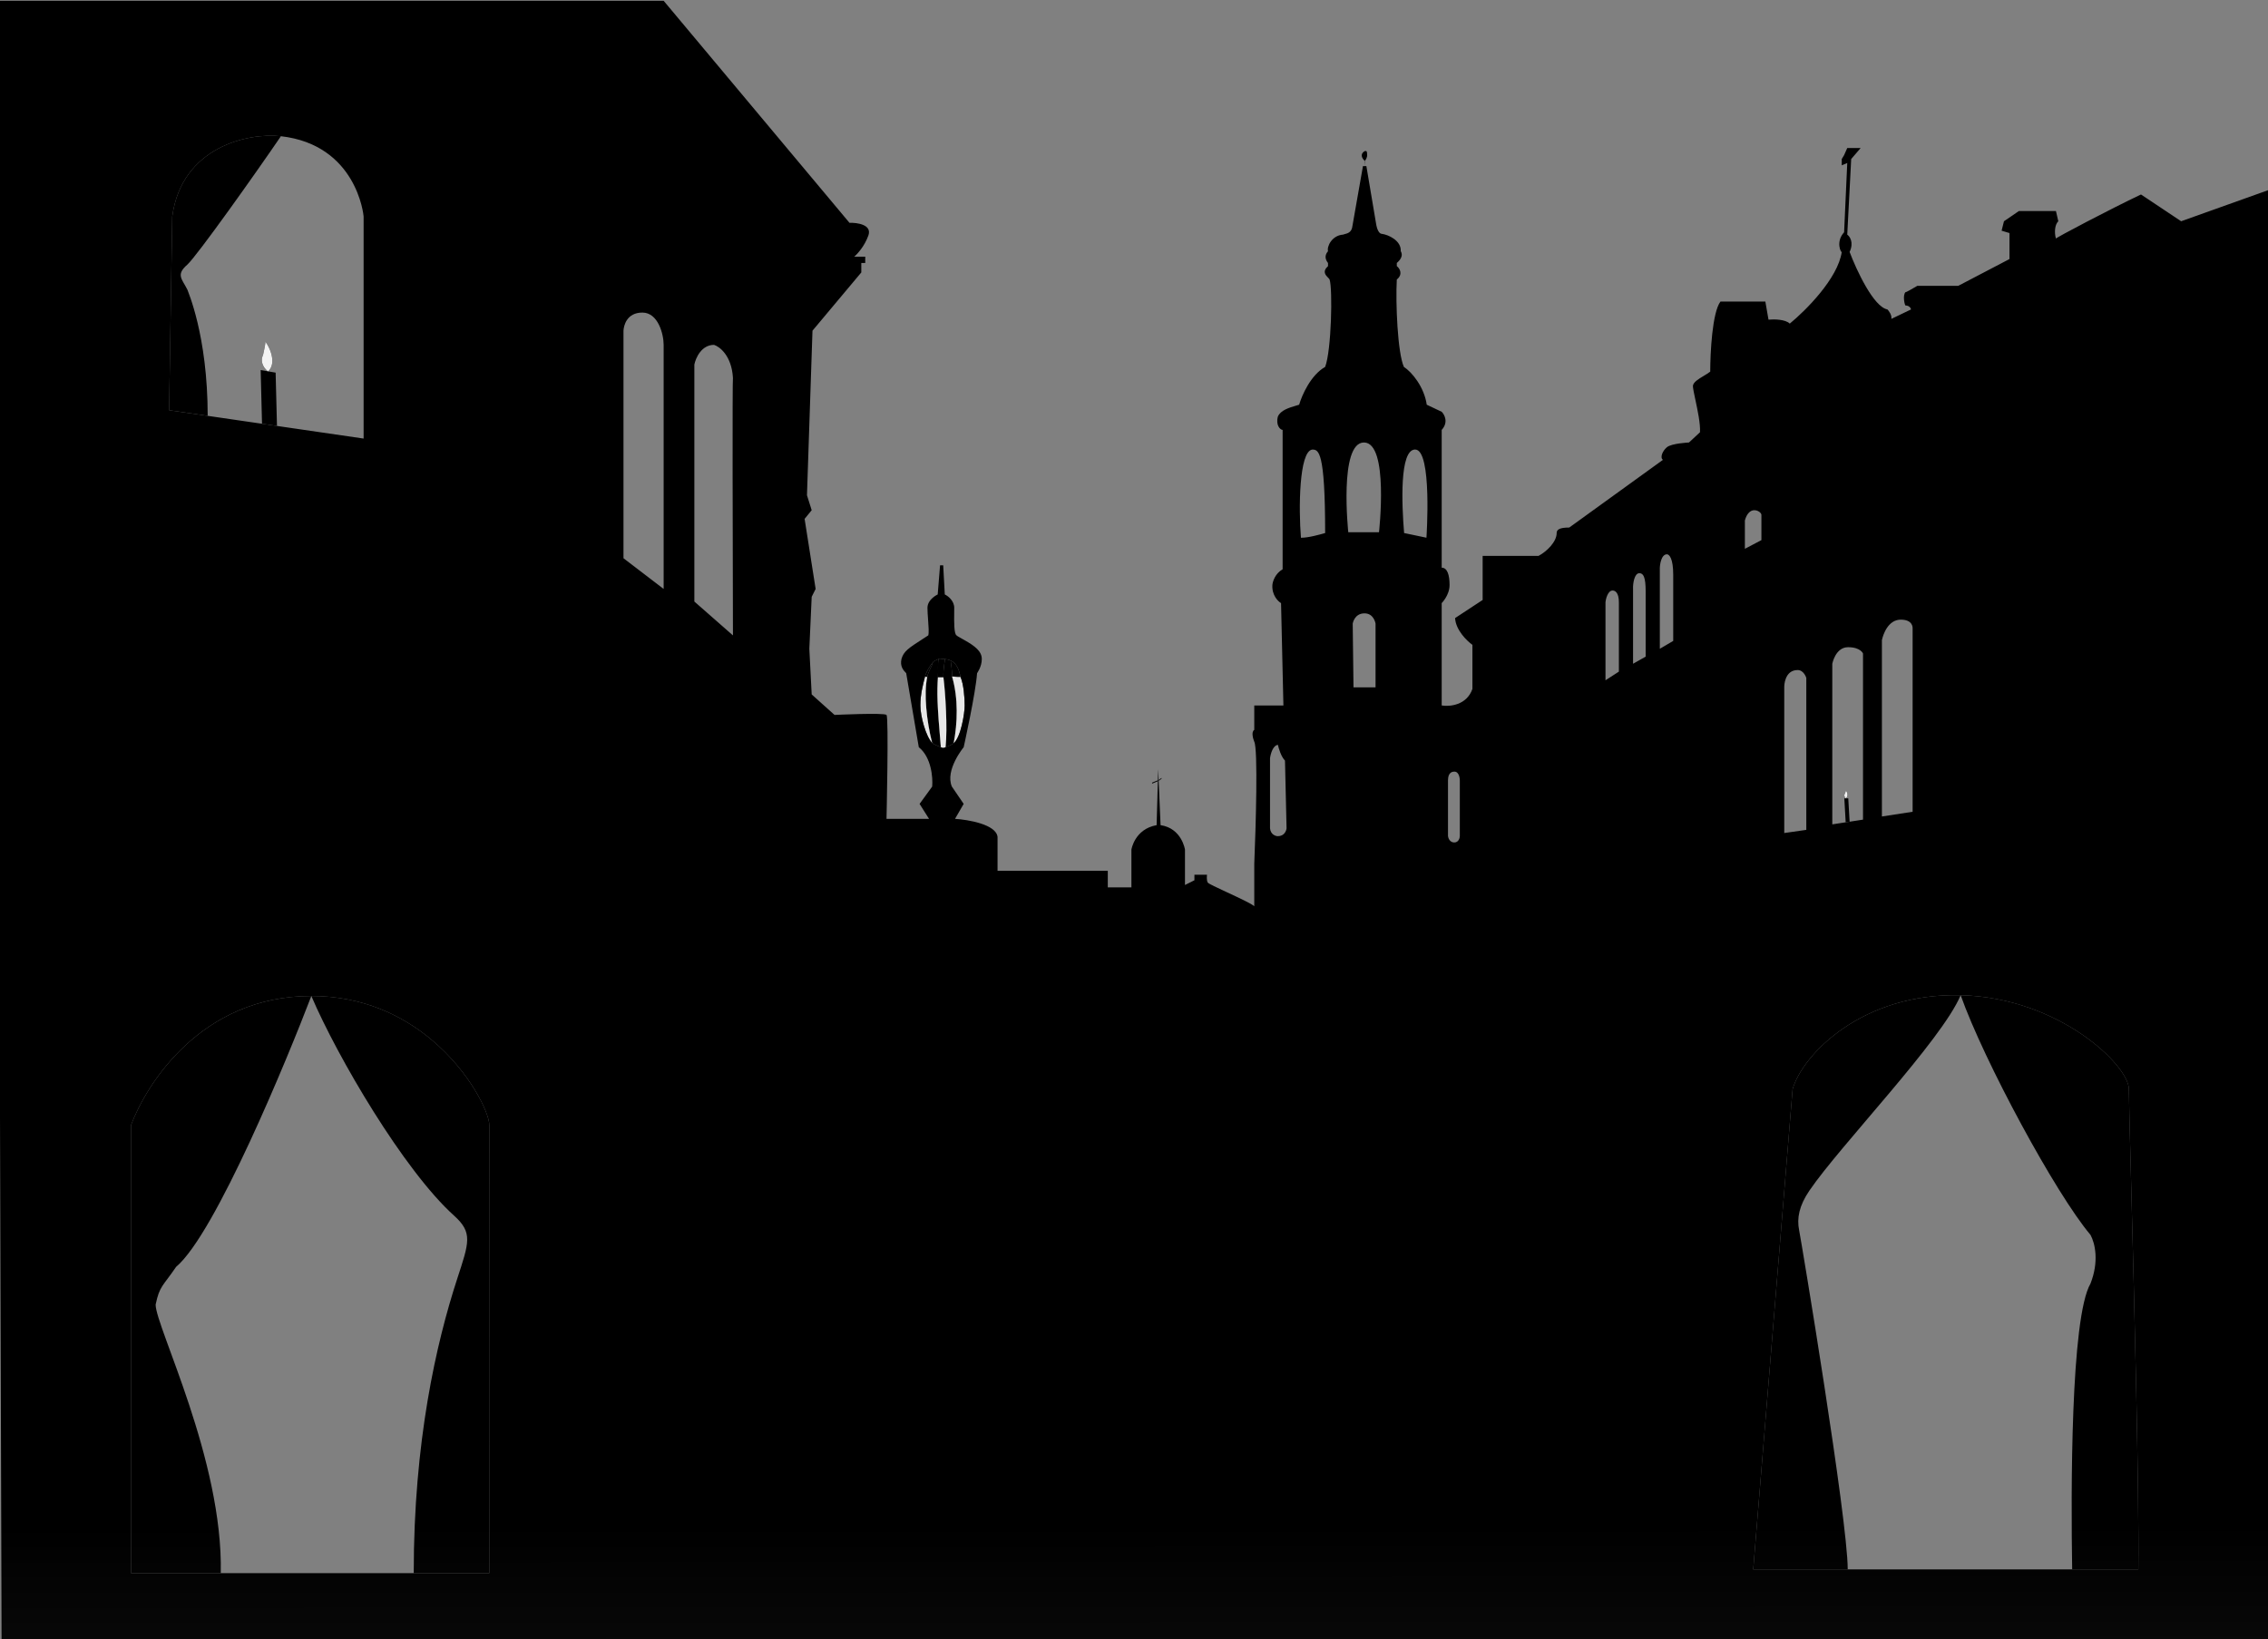<svg width="1440" height="1041" viewBox="0 0 1440 1041" fill="none" xmlns="http://www.w3.org/2000/svg">
<rect x="0" y="0" width="1440" height="1041" fill="#808080" stroke="none"/>
<path d="M83.179 714.502V999.002H140.179C141.679 927.002 98.815 842.502 98.815 828.502C101.315 816.502 103.315 817.002 111.815 804.502C136.815 783.502 182.845 671.335 197.679 632.502C127.179 632.502 92.679 689.169 83.179 714.502Z" fill="url(#paint0_linear_315_2447)"/>
<path d="M310.679 999.002C310.545 926.056 310.625 797.189 310.663 742.23C310.666 737.742 310.669 734.614 310.671 731.983C310.671 731.933 310.671 731.883 310.671 731.834V731.829C310.676 726.502 310.679 723.169 310.679 714.502C310.679 706.992 298.664 680.791 273.669 660.002C255.399 644.806 230.195 632.502 197.679 632.502C214.179 671.169 256.48 743.35 288.315 772.002C300.315 782.802 297.815 789.002 290.315 812.002C276.922 853.076 262.679 915.502 262.679 999.002H310.679Z" fill="url(#paint1_linear_315_2447)"/>
<path d="M178.363 86.502C157.859 84.153 115.363 93.102 109.363 137.502L107.363 260.502L131.863 264.073C131.863 212.644 119 184.502 119 184.002C115.5 177.002 111.5 174.502 119 168.002C125.4 162.002 161.53 111.169 178.363 86.502Z" fill="url(#paint2_linear_315_2447)"/>
<path d="M735.166 495.502L731.5 497.002L731.497 497.616L735.149 496.116L735.166 495.502Z" fill="url(#paint3_linear_315_2447)"/>
<path d="M735.655 495.89L737.5 494.502V494.002L735.653 495.354L735.655 495.89Z" fill="url(#paint4_linear_315_2447)"/>
<path d="M1138.16 691.636L1113.16 996.636H1173.16C1173.16 965.136 1143.79 788.636 1142.29 781.136C1140.79 773.636 1142.29 765.687 1148.79 756.136C1168.39 727.336 1232.86 660.669 1244.86 632.002C1182.36 630.514 1144.66 669.47 1138.16 691.636Z" fill="url(#paint5_linear_315_2447)"/>
<path d="M1351.66 691.636C1351.66 676.636 1307.36 633.49 1244.86 632.002C1259.7 673.835 1305.29 758.193 1327.29 784.193C1330.28 789.667 1332.78 801.184 1327.29 815.136C1314.63 836.97 1314.86 947.836 1315.66 996.636H1357.66C1358.25 945.875 1354.99 822.79 1353.04 749.081C1353.04 749.059 1353.04 749.037 1353.04 749.015C1352.24 718.692 1351.66 696.737 1351.66 691.636Z" fill="url(#paint6_linear_315_2447)"/>
<path d="M165.5 235.002L166.363 269.101L175.863 270.486L175 236.638L170.25 235.82L165.5 235.002Z" fill="url(#paint7_linear_315_2447)"/>
<path d="M167 225.502C164.6 230.302 168.5 234.88 170.25 235.82C176.05 230.474 170.917 219.88 168.5 217.002C168.5 219.502 167 225.002 167 225.502Z" fill="url(#paint8_linear_315_2447)"/>
<path d="M167 225.502C164.6 230.302 168.5 234.88 170.25 235.82C176.05 230.474 170.917 219.88 168.5 217.002C168.5 219.502 167 225.002 167 225.502Z" fill="white" fill-opacity="0.95"/>
<path d="M1171 507.002L1171.86 522.194L1174.36 521.81L1173.5 507.002H1172H1171Z" fill="url(#paint9_linear_315_2447)"/>
<path d="M1171 505.002C1171 505.802 1171.67 506.752 1172 507.002C1174 505.002 1172.5 502.669 1172 502.002C1172 502.802 1171 504.502 1171 505.002Z" fill="url(#paint10_linear_315_2447)"/>
<path d="M1171 505.002C1171 505.802 1171.67 506.752 1172 507.002C1174 505.002 1172.5 502.669 1172 502.002C1172 502.802 1171 504.502 1171 505.002Z" fill="white" fill-opacity="0.95"/>
<path d="M592.363 420.502C591.679 423.142 589.198 426.85 588.723 429.939C586.446 440.301 588.309 457.9 591.834 471.801C592.504 472.517 594.609 473.369 596.103 473.973C596.629 474.185 597.078 474.367 597.363 474.502C594.863 445.852 594.905 439.746 595.5 430.14C595.784 425.561 595.29 421.738 595.863 418.502C595.569 418.65 595.251 418.789 594.926 418.931C593.996 419.338 593.009 419.77 592.363 420.502Z" fill="url(#paint11_linear_315_2447)"/>
<path d="M605.5 472.002C608 459.002 608.5 443.502 604.5 429.639C604.5 425.492 603.922 422.226 603.573 419.425C602.496 418.943 601.266 418.635 599.863 418.536C600.128 419.603 598.798 423.9 599 430.14C600.298 440.246 601.661 462.502 600.363 474.502C601.462 474.162 604.597 472.788 605.5 472.002Z" fill="url(#paint12_linear_315_2447)"/>
<path d="M587.309 429.709C588.044 429.793 587.94 429.87 588.723 429.939C589.198 426.85 591.679 423.142 592.363 420.502C590.453 422.668 588.153 426.507 587.309 429.709Z" fill="url(#paint13_linear_315_2447)"/>
<path d="M599.863 418.536C599.539 418.514 599.206 418.502 598.863 418.502C598.292 418.502 597.891 418.416 597.548 418.342C596.993 418.223 596.59 418.136 595.863 418.502C595.29 421.738 595.784 425.561 595.5 430.14C595.834 430.152 596.381 430.14 597.5 430.14C598.289 430.118 598.775 430.151 599 430.14C598.798 423.9 600.128 419.603 599.863 418.536Z" fill="url(#paint14_linear_315_2447)"/>
<path d="M604.5 429.639C605.367 429.577 606.009 429.683 606.645 429.789C607.341 429.905 608.893 430.02 609.863 429.91C608.93 425.354 607.414 421.146 603.573 419.425C603.922 422.226 604.5 425.492 604.5 429.639Z" fill="url(#paint15_linear_315_2447)"/>
<path d="M597.363 474.502L598.863 475.002L600.363 474.502C601.661 462.502 600.298 440.246 599 430.14C598.775 430.151 598.289 430.118 597.5 430.14C596.381 430.14 595.834 430.152 595.5 430.14C594.905 439.746 594.863 445.852 597.363 474.502Z" fill="url(#paint16_linear_315_2447)"/>
<path d="M597.363 474.502L598.863 475.002L600.363 474.502C601.661 462.502 600.298 440.246 599 430.14C598.775 430.151 598.289 430.118 597.5 430.14C596.381 430.14 595.834 430.152 595.5 430.14C594.905 439.746 594.863 445.852 597.363 474.502Z" fill="white" fill-opacity="0.9"/>
<path d="M584.363 448.002C584.365 455.002 587.822 467.512 591.834 471.801C588.309 457.9 586.446 440.301 588.723 429.939C587.94 429.87 588.044 429.793 587.309 429.709C585.929 434.948 584.362 441.002 584.363 448.002Z" fill="url(#paint17_linear_315_2447)"/>
<path d="M584.363 448.002C584.365 455.002 587.822 467.512 591.834 471.801C588.309 457.9 586.446 440.301 588.723 429.939C587.94 429.87 588.044 429.793 587.309 429.709C585.929 434.948 584.362 441.002 584.363 448.002Z" fill="white" fill-opacity="0.9"/>
<path d="M612.5 448.002C612.5 443.002 611.863 434.502 609.863 429.91C608.893 430.02 607.341 429.905 606.645 429.789C606.009 429.683 605.367 429.577 604.5 429.639C608.5 443.502 608 459.002 605.5 472.002C610.132 467.969 612.5 453.002 612.5 448.002Z" fill="url(#paint18_linear_315_2447)"/>
<path d="M612.5 448.002C612.5 443.002 611.863 434.502 609.863 429.91C608.893 430.02 607.341 429.905 606.645 429.789C606.009 429.683 605.367 429.577 604.5 429.639C608.5 443.502 608 459.002 605.5 472.002C610.132 467.969 612.5 453.002 612.5 448.002Z" fill="white" fill-opacity="0.9"/>
<path fill-rule="evenodd" clip-rule="evenodd" d="M421.363 0.502L539.363 141.502C544.363 141.335 553.763 142.702 551.363 149.502C548.963 156.302 544.363 161.335 542.363 163.002H549.363V167.002H546.863V173.002L515.863 210.002L512.363 314.502L515.363 324.002L510.863 329.502L517.863 374.002L515.363 379.002L513.863 412.002L515.363 441.002L529.863 454.002C529.863 454.002 561.363 452.502 562.863 454.002C564.363 455.502 562.863 520.002 562.863 520.002H589.863L583.863 510.502L591.863 499.502C592.363 493.835 591.363 480.902 583.363 474.502L575.363 427.502C573.363 425.502 571.363 423.002 572.363 418.502C573.692 413.629 576.984 411.503 585.717 405.864L585.722 405.862C586.844 405.137 588.055 404.355 589.363 403.502C589.875 401.967 589.57 397.795 589.258 393.529L589.258 393.526C589.062 390.844 588.863 388.125 588.863 386.002C588.863 380.502 595.363 377.502 595.363 377.502L596.863 359.002H598.863L599.863 377.502C602.03 378.502 605.863 381.602 605.863 386.002C605.863 386.849 605.852 387.827 605.839 388.879C605.769 394.654 605.672 402.656 607.363 403.502C607.363 403.705 609.234 404.75 611.092 405.789L611.443 405.985C611.598 406.072 611.752 406.158 611.904 406.243C612 406.297 612.096 406.351 612.19 406.404L612.363 406.502C618.832 410.158 623.363 413.502 623.363 418.502C623.363 423.502 620.363 427.502 620.363 427.502C619.53 440.002 611.863 474.502 611.863 474.502C611.863 474.502 599.863 489.002 604.363 499.502L611.863 510.502L606.363 520.002C614.53 520.502 632.563 523.502 633.363 531.502V553.002H654.863H666.863H703.363V563.502H718.363V539.502C718.363 539.502 720.363 526.502 734.363 524.002L735.149 496.116L735.166 495.502L735.363 488.502L735.653 495.354L735.655 495.89L736.863 524.002C750.363 526.002 752.363 539.502 752.363 539.502V562.002L758.363 559.002V555.502H766.363C766.363 555.502 765.863 559.002 766.863 560.502C767.317 561.183 772.855 563.757 779.033 566.628L779.036 566.63L779.037 566.63L779.04 566.632C786.476 570.088 794.834 573.973 796.363 575.502V567.002V548.502C797.363 524.669 798.763 475.802 796.363 471.002C795.53 469.002 794.363 464.702 796.363 463.502V448.002H814.863L813.363 383.002C811.363 381.835 807.463 377.902 807.863 371.502C808.03 369.335 809.563 364.302 814.363 361.502V273.002C812.863 273.002 809.863 270.002 811.363 264.502C813.149 260.485 818.36 258.938 823.157 257.515C823.734 257.343 824.305 257.174 824.863 257.002C826.53 251.169 832.163 238.202 841.363 233.002C845.363 222.502 846.185 183.502 844.185 177.502C844.081 177.187 843.695 176.8 843.231 176.334C841.714 174.813 839.358 172.447 843.185 169.002V167.002C842.019 165.502 840.385 162.702 843.185 159.502C842.352 156.502 845.685 149.502 852.685 149.002C852.978 148.872 853.366 148.774 853.804 148.662C855.613 148.204 858.283 147.527 858.685 143.502L865.363 105.502H866.363H867.541L873.863 143.002C874.197 144.835 875.363 148.502 877.363 148.502C881.363 149.002 889.763 152.702 889.363 159.502C890.863 162.002 889.663 164.602 886.863 167.002V169.002C888.863 170.502 890.863 174.302 886.863 177.502C886.03 192.335 887.363 224.202 891.363 233.002C896.53 236.335 904.263 245.802 905.863 257.002L915.363 261.502C917.197 263.335 919.763 268.202 915.363 273.002V360.502C918.863 360.502 920.363 365.002 920.363 371.502C920.363 378.002 915.363 383.002 915.363 383.002V448.002C920.363 448.835 931.263 447.902 934.863 437.502V409.502C931.363 407.002 924.263 400.102 923.863 392.502L941.363 381.002V353.002H976.863C982.197 350.169 988.363 344.002 988.363 338.502C988.363 336.502 989.863 335.002 996.363 335.002L1055.86 292.002C1053.86 290.835 1055.36 286.502 1058.36 284.002C1061.36 281.502 1072.36 281.002 1072.36 281.002L1079.36 274.502C1079.68 269.094 1077.85 260.507 1076.43 253.842L1076.43 253.841L1076.42 253.828C1075.57 249.818 1074.86 246.504 1074.86 245.002C1075.2 242.618 1078.41 240.698 1081.62 238.768C1083.13 237.864 1084.64 236.958 1085.86 236.002C1085.86 224.002 1087.16 198.302 1092.36 191.502H1120.86L1122.86 203.002C1126.2 202.669 1133.56 202.702 1136.36 205.502C1146.36 197.335 1166.96 176.802 1169.36 160.002C1168.86 160.502 1165.36 153.502 1170.86 147.502L1172.86 103.502L1169.36 105.002V101.002L1170.86 98.502L1172.86 94.002H1176.86H1181.36L1175.36 101.002L1172.86 149.002C1174.53 150.169 1177.16 154.002 1174.36 160.002C1178.7 171.502 1189.56 194.902 1198.36 196.502C1199.36 197.502 1201.26 200.102 1200.86 202.502L1213.36 196.502C1213.2 195.669 1212.26 194.002 1209.86 194.002C1209.36 194.002 1207.86 187.502 1209.86 185.502C1209.86 185.902 1214.86 183.002 1217.36 181.502H1243.36L1275.86 164.502V148.002L1270.86 146.502L1272.36 140.502L1281.86 134.002H1305.36L1306.86 140.502C1304.7 142.5 1304.17 147.498 1305.36 151.497C1305.46 150.873 1340.15 132.61 1359.36 123.502L1384.86 140.502L1440.86 120.502L1441 1041H1L-2.137 0.502H421.363ZM866.363 105.502V102.002C865.03 100.835 863.163 98.002 866.363 96.002C867.697 95.669 868.041 95.802 868.041 99.002C867.875 99.835 867.341 101.602 866.541 102.002L866.363 105.502ZM833.137 285.498C824.737 286.698 824.5 323.333 826 341.5C830.8 341.5 837.863 339.502 841.363 338.502C841.363 286.002 837.137 285.498 833.137 285.498ZM891.5 338.502C890 320.5 888.5 285.466 898.5 285.466C909.5 285.466 905.679 341.468 905.679 341.468L891.5 338.502ZM858.863 396.002L859.363 436.502H873.363V396.002C873.363 396.002 872.363 389.502 866.363 389.502C859.863 389.502 858.863 396.002 858.863 396.002ZM107.363 260.502L131.863 264.073L166.363 269.101L175.863 270.486L230.863 278.502V137.502C230.863 136.502 226.363 92.002 178.363 86.502C157.859 84.153 115.363 93.102 109.363 137.502L107.363 260.502ZM811.363 531.002C809.863 531.002 806.763 530.002 806.363 526.002V481.502C806.697 478.835 808.163 473.402 811.363 473.002C811.863 475.335 813.463 480.602 815.863 483.002L816.863 526.002C816.697 527.669 815.363 531.002 811.363 531.002ZM923.363 490.002C919.863 490.002 919.363 493.502 919.363 495.502V531.002C919.53 532.335 920.563 535.002 923.363 535.002C926.163 535.002 926.863 532.002 926.863 531.002V495.502C926.863 495.502 926.863 490.002 923.363 490.002ZM395.863 210.002V354.502L421.363 374.002V219.002C421.363 212.202 417.863 198.502 407.863 198.502C397.863 198.502 396.03 206.835 395.863 210.002ZM1053.86 412.002V362.002C1053.7 358.669 1054.76 352.002 1058.36 352.002C1059.86 352.002 1062.36 354.602 1062.36 365.002V407.002L1053.86 412.002ZM1036.86 374.002V421.502L1044.86 417.002V375.502C1044.86 366.302 1043.36 364.002 1040.86 364.002C1037.66 364.002 1036.7 370.669 1036.86 374.002ZM1019.36 432.002V382.502C1019.53 380.335 1020.86 375.002 1023.86 375.002C1025.62 375.002 1027.86 376.502 1027.86 382.502V426.502L1019.36 432.002ZM1132.86 529.002V436.002C1132.86 436.002 1132.85 425.502 1141.36 425.502C1145.36 425.502 1146.86 430.502 1146.86 430.502V527.002L1132.86 529.002ZM1163.36 523.502V421.502C1163.36 421.502 1165.36 411.002 1173.36 411.002C1181.36 411.002 1182.86 415.002 1182.86 415.002V520.502L1174.36 521.81L1171.86 522.194L1163.36 523.502ZM1194.86 518.502V406.502C1194.86 406.502 1196.91 395.834 1204.36 393.826C1205.14 393.617 1205.97 393.502 1206.86 393.502C1214.86 393.502 1214.36 399.002 1214.36 399.002V515.502L1194.86 518.502ZM1113.86 324.002C1111.36 324.002 1109.06 326.102 1107.86 330.502V348.502L1118.36 343.002V327.002C1118.36 325.802 1116.36 324.002 1113.86 324.002ZM83.179 714.502V999.002H140.179H262.679H310.679C310.545 926.056 310.625 797.189 310.663 742.23C310.666 737.742 310.669 734.614 310.671 731.983L310.671 731.834V731.829C310.676 726.502 310.679 723.169 310.679 714.502C310.679 706.992 298.664 680.791 273.669 660.002C255.399 644.806 230.195 632.502 197.679 632.502C127.179 632.502 92.679 689.169 83.179 714.502ZM1244.86 632.002C1307.36 633.49 1351.66 676.636 1351.66 691.636C1351.66 696.737 1352.24 718.692 1353.04 749.015L1353.04 749.081C1354.99 822.79 1358.25 945.875 1357.66 996.636H1315.66H1173.16H1113.16L1138.16 691.636C1144.66 669.47 1182.36 630.514 1244.86 632.002ZM440.863 231.502V382.002L465.363 403.502C465.197 349.002 464.963 240.002 465.363 240.002C464.563 226.002 457.03 220.169 453.363 219.002C445.363 219.002 441.697 227.335 440.863 231.502ZM591.834 471.801C587.822 467.512 584.365 455.002 584.363 448.002C584.362 441.002 585.929 434.948 587.309 429.709C588.153 426.507 590.453 422.668 592.363 420.502C593.009 419.77 593.996 419.338 594.926 418.931C595.251 418.789 595.569 418.65 595.863 418.502C596.59 418.136 596.993 418.223 597.548 418.342C597.891 418.416 598.292 418.502 598.863 418.502C599.206 418.502 599.539 418.514 599.863 418.536C601.266 418.635 602.496 418.943 603.573 419.425C607.414 421.146 608.93 425.354 609.863 429.91C611.863 434.502 612.5 443.002 612.5 448.002C612.5 453.002 610.132 467.969 605.5 472.002C604.597 472.788 601.462 474.162 600.363 474.502C600.363 474.502 599.363 475.002 598.863 475.002C598.363 475.002 597.363 474.502 597.363 474.502C597.078 474.367 596.629 474.185 596.103 473.973C594.609 473.369 592.504 472.517 591.834 471.801ZM866 281C850 281 856.054 338 856.054 338H875.554C875.554 338 882 281 866 281Z" fill="url(#paint19_linear_315_2447)"/>
<defs>
<linearGradient id="paint0_linear_315_2447" x1="719.001" y1="968" x2="720.001" y2="2553.5" gradientUnits="userSpaceOnUse">
<stop/>
<stop offset="0.549" stop-color="#5B5B5B"/>
<stop offset="0.905"/>
</linearGradient>
<linearGradient id="paint1_linear_315_2447" x1="719.001" y1="968" x2="720.001" y2="2553.5" gradientUnits="userSpaceOnUse">
<stop/>
<stop offset="0.549" stop-color="#5B5B5B"/>
<stop offset="0.905"/>
</linearGradient>
<linearGradient id="paint2_linear_315_2447" x1="719.001" y1="968" x2="720.001" y2="2553.5" gradientUnits="userSpaceOnUse">
<stop/>
<stop offset="0.549" stop-color="#5B5B5B"/>
<stop offset="0.905"/>
</linearGradient>
<linearGradient id="paint3_linear_315_2447" x1="719.001" y1="968" x2="720.001" y2="2553.5" gradientUnits="userSpaceOnUse">
<stop/>
<stop offset="0.549" stop-color="#5B5B5B"/>
<stop offset="0.905"/>
</linearGradient>
<linearGradient id="paint4_linear_315_2447" x1="719.001" y1="968" x2="720.001" y2="2553.5" gradientUnits="userSpaceOnUse">
<stop/>
<stop offset="0.549" stop-color="#5B5B5B"/>
<stop offset="0.905"/>
</linearGradient>
<linearGradient id="paint5_linear_315_2447" x1="719.001" y1="968" x2="720.001" y2="2553.5" gradientUnits="userSpaceOnUse">
<stop/>
<stop offset="0.549" stop-color="#5B5B5B"/>
<stop offset="0.905"/>
</linearGradient>
<linearGradient id="paint6_linear_315_2447" x1="719.001" y1="968" x2="720.001" y2="2553.5" gradientUnits="userSpaceOnUse">
<stop/>
<stop offset="0.549" stop-color="#5B5B5B"/>
<stop offset="0.905"/>
</linearGradient>
<linearGradient id="paint7_linear_315_2447" x1="719.001" y1="968" x2="720.001" y2="2553.5" gradientUnits="userSpaceOnUse">
<stop/>
<stop offset="0.549" stop-color="#5B5B5B"/>
<stop offset="0.905"/>
</linearGradient>
<linearGradient id="paint8_linear_315_2447" x1="719.932" y1="397.851" x2="720.101" y2="1049.01" gradientUnits="userSpaceOnUse">
<stop/>
<stop offset="0.549"/>
<stop offset="0.905"/>
</linearGradient>
<linearGradient id="paint9_linear_315_2447" x1="719.001" y1="968" x2="720.001" y2="2553.5" gradientUnits="userSpaceOnUse">
<stop/>
<stop offset="0.549" stop-color="#5B5B5B"/>
<stop offset="0.905"/>
</linearGradient>
<linearGradient id="paint10_linear_315_2447" x1="719.932" y1="397.851" x2="720.101" y2="1049.01" gradientUnits="userSpaceOnUse">
<stop/>
<stop offset="0.549"/>
<stop offset="0.905"/>
</linearGradient>
<linearGradient id="paint11_linear_315_2447" x1="719.001" y1="968" x2="720.001" y2="2553.5" gradientUnits="userSpaceOnUse">
<stop/>
<stop offset="0.549" stop-color="#5B5B5B"/>
<stop offset="0.905"/>
</linearGradient>
<linearGradient id="paint12_linear_315_2447" x1="719.001" y1="968" x2="720.001" y2="2553.5" gradientUnits="userSpaceOnUse">
<stop/>
<stop offset="0.549" stop-color="#5B5B5B"/>
<stop offset="0.905"/>
</linearGradient>
<linearGradient id="paint13_linear_315_2447" x1="719.001" y1="968" x2="720.001" y2="2553.5" gradientUnits="userSpaceOnUse">
<stop/>
<stop offset="0.549" stop-color="#5B5B5B"/>
<stop offset="0.905"/>
</linearGradient>
<linearGradient id="paint14_linear_315_2447" x1="719.001" y1="968" x2="720.001" y2="2553.5" gradientUnits="userSpaceOnUse">
<stop/>
<stop offset="0.549" stop-color="#5B5B5B"/>
<stop offset="0.905"/>
</linearGradient>
<linearGradient id="paint15_linear_315_2447" x1="719.001" y1="968" x2="720.001" y2="2553.5" gradientUnits="userSpaceOnUse">
<stop/>
<stop offset="0.549" stop-color="#5B5B5B"/>
<stop offset="0.905"/>
</linearGradient>
<linearGradient id="paint16_linear_315_2447" x1="719.932" y1="397.851" x2="720.101" y2="1049.01" gradientUnits="userSpaceOnUse">
<stop/>
<stop offset="0.549"/>
<stop offset="0.905"/>
</linearGradient>
<linearGradient id="paint17_linear_315_2447" x1="719.932" y1="397.851" x2="720.101" y2="1049.01" gradientUnits="userSpaceOnUse">
<stop/>
<stop offset="0.549"/>
<stop offset="0.905"/>
</linearGradient>
<linearGradient id="paint18_linear_315_2447" x1="719.932" y1="397.851" x2="720.101" y2="1049.01" gradientUnits="userSpaceOnUse">
<stop/>
<stop offset="0.549"/>
<stop offset="0.905"/>
</linearGradient>
<linearGradient id="paint19_linear_315_2447" x1="719.001" y1="968" x2="720.001" y2="2553.5" gradientUnits="userSpaceOnUse">
<stop/>
<stop offset="0.549" stop-color="#5B5B5B"/>
<stop offset="0.905"/>
</linearGradient>
</defs>
</svg>
